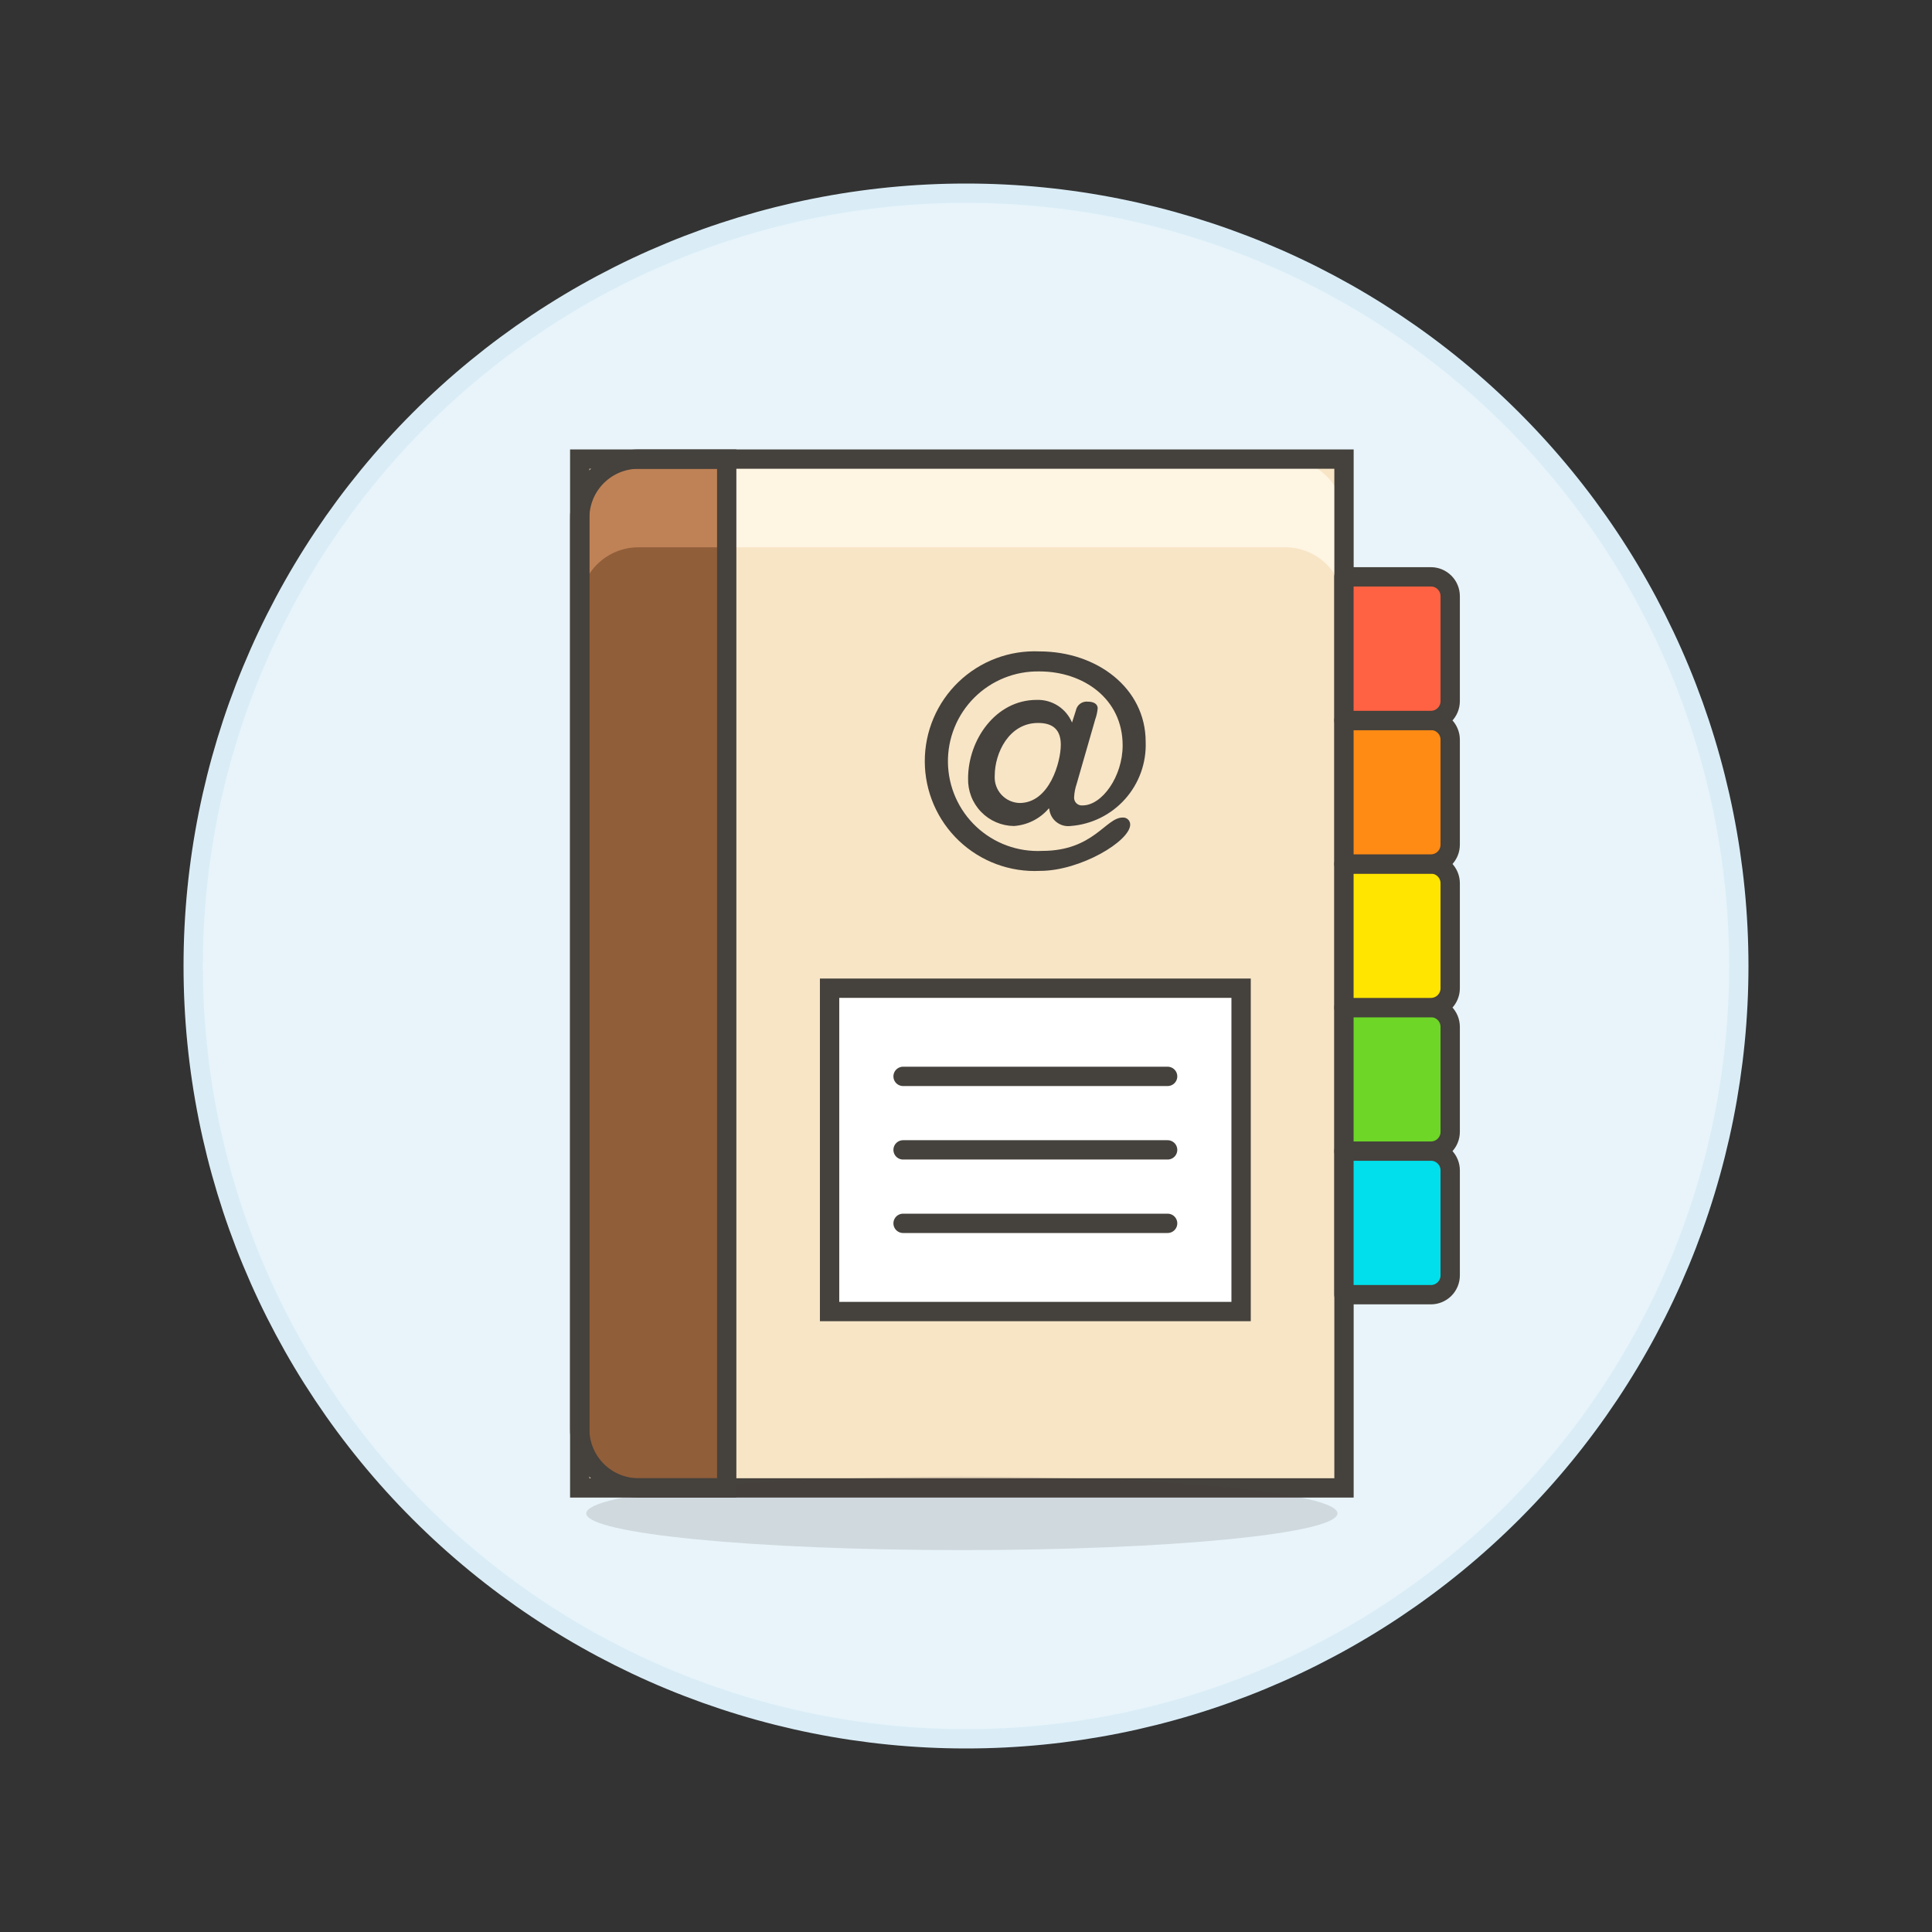 <svg width="400" height="400" viewBox="0 0 400 400" fill="none" xmlns="http://www.w3.org/2000/svg">
<rect x="0" y="0" width="400" height="400" fill="#333333" stroke="none"/>
<path d="M40 200C40 242.435 56.857 283.131 86.863 313.137C116.869 343.143 157.565 360 200 360C242.435 360 283.131 343.143 313.137 313.137C343.143 283.131 360 242.435 360 200C360 157.565 343.143 116.869 313.137 86.863C283.131 56.857 242.435 40 200 40C157.565 40 116.869 56.857 86.863 86.863C56.857 116.869 40 157.565 40 200Z" fill="#E8F4FA" stroke="#DAEDF7" stroke-width="4"/>
<path d="M120.028 95.052H278.26V308.056H120.028V95.052Z" fill="#F7E5C6"/>
<path d="M266.084 95.052H132.2C130.602 95.052 129.019 95.366 127.542 95.977C126.066 96.588 124.724 97.485 123.593 98.615C122.463 99.745 121.566 101.086 120.955 102.563C120.343 104.039 120.028 105.622 120.028 107.22V125.48C120.027 123.881 120.342 122.298 120.953 120.821C121.565 119.344 122.462 118.002 123.592 116.872C124.722 115.742 126.064 114.845 127.541 114.233C129.018 113.622 130.601 113.307 132.2 113.308H266.084C267.683 113.307 269.266 113.622 270.743 114.233C272.22 114.845 273.562 115.742 274.692 116.872C275.822 118.002 276.719 119.344 277.331 120.821C277.942 122.298 278.257 123.881 278.256 125.48V107.22C278.256 105.622 277.941 104.039 277.329 102.563C276.718 101.086 275.821 99.745 274.691 98.615C273.56 97.485 272.218 96.588 270.742 95.977C269.265 95.366 267.682 95.052 266.084 95.052Z" fill="#FFF5E3"/>
<path d="M150.456 95.052H132.2C130.602 95.052 129.019 95.366 127.542 95.977C126.066 96.588 124.724 97.485 123.593 98.615C122.463 99.745 121.566 101.086 120.955 102.563C120.343 104.039 120.028 105.622 120.028 107.22V295.88C120.027 297.479 120.342 299.062 120.953 300.539C121.565 302.016 122.462 303.358 123.592 304.488C124.722 305.618 126.064 306.515 127.541 307.127C129.018 307.738 130.601 308.053 132.2 308.052H150.456V95.052Z" fill="#915E3A"/>
<path d="M132.2 113.308H150.456V95.052H132.2C130.602 95.052 129.019 95.366 127.542 95.977C126.066 96.588 124.724 97.485 123.593 98.615C122.463 99.745 121.566 101.086 120.955 102.563C120.343 104.039 120.028 105.622 120.028 107.22V125.48C120.027 123.881 120.342 122.298 120.953 120.821C121.565 119.344 122.462 118.002 123.592 116.872C124.722 115.742 126.064 114.845 127.541 114.233C129.018 113.622 130.601 113.307 132.2 113.308Z" fill="#BF8256"/>
<path d="M120.028 95.052H278.26V308.056H120.028V95.052Z" stroke="#45413C" stroke-width="4"/>
<path opacity="0.15" d="M276.904 313.332C276.904 317.532 242.104 320.932 199.144 320.932C156.184 320.932 121.38 317.524 121.38 313.332C121.38 309.14 156.18 305.732 199.144 305.732C242.108 305.732 276.904 309.128 276.904 313.332Z" fill="#45413C"/>
<path d="M150.456 95.052H132.2C130.602 95.052 129.019 95.366 127.542 95.977C126.066 96.588 124.724 97.485 123.593 98.615C122.463 99.745 121.566 101.086 120.955 102.563C120.343 104.039 120.028 105.622 120.028 107.22V295.88C120.027 297.479 120.342 299.062 120.953 300.539C121.565 302.016 122.462 303.358 123.592 304.488C124.722 305.618 126.064 306.515 127.541 307.127C129.018 307.738 130.601 308.053 132.2 308.052H150.456V95.052Z" stroke="#45413C" stroke-width="4"/>
<path d="M296.248 268.052H278.248V238.32H296.248C297.309 238.32 298.326 238.741 299.076 239.492C299.827 240.242 300.248 241.259 300.248 242.32V264.052C300.248 265.113 299.827 266.13 299.076 266.88C298.326 267.631 297.309 268.052 296.248 268.052Z" fill="#00DFEB" stroke="#45413C" stroke-width="4" stroke-linejoin="round"/>
<path d="M296.248 238.332H278.248V208.596H296.248C297.309 208.596 298.326 209.017 299.076 209.768C299.827 210.518 300.248 211.535 300.248 212.596V234.332C300.248 235.393 299.827 236.41 299.076 237.16C298.326 237.911 297.309 238.332 296.248 238.332Z" fill="#6DD627" stroke="#45413C" stroke-width="4" stroke-linejoin="round"/>
<path d="M296.248 208.608H278.248V178.872H296.248C297.309 178.872 298.326 179.293 299.076 180.044C299.827 180.794 300.248 181.811 300.248 182.872V204.608C300.248 205.669 299.827 206.686 299.076 207.436C298.326 208.187 297.309 208.608 296.248 208.608Z" fill="#FFE500" stroke="#45413C" stroke-width="4" stroke-linejoin="round"/>
<path d="M296.248 178.884H278.248V149.152H296.248C297.309 149.152 298.326 149.573 299.076 150.324C299.827 151.074 300.248 152.091 300.248 153.152V174.884C300.248 175.945 299.827 176.962 299.076 177.712C298.326 178.463 297.309 178.884 296.248 178.884Z" fill="#FF8A14" stroke="#45413C" stroke-width="4" stroke-linejoin="round"/>
<path d="M296.248 149.164H278.248V119.428H296.248C297.309 119.428 298.326 119.849 299.076 120.6C299.827 121.35 300.248 122.367 300.248 123.428V145.164C300.248 146.225 299.827 147.242 299.076 147.992C298.326 148.743 297.309 149.164 296.248 149.164Z" fill="#FF6242" stroke="#45413C" stroke-width="4" stroke-linejoin="round"/>
<path d="M171.756 204.596H256.956V271.54H171.756V204.596Z" fill="white" stroke="#45413C" stroke-width="4"/>
<path d="M186.972 222.852H241.744" stroke="#45413C" stroke-width="4" stroke-linecap="round" stroke-linejoin="round"/>
<path d="M186.972 238.068H241.744" stroke="#45413C" stroke-width="4" stroke-linecap="round" stroke-linejoin="round"/>
<path d="M186.972 253.28H241.744" stroke="#45413C" stroke-width="4" stroke-linecap="round" stroke-linejoin="round"/>
<path d="M222.892 162.36C222.611 163.19 222.442 164.053 222.392 164.928C222.356 165.17 222.376 165.417 222.451 165.651C222.526 165.884 222.653 166.097 222.823 166.273C222.993 166.449 223.202 166.584 223.432 166.667C223.662 166.75 223.909 166.779 224.152 166.752C228.152 166.752 232.432 160.788 232.432 154.324C232.432 144.6 224.212 139.012 215.232 139.012C212.735 138.961 210.253 139.413 207.935 140.342C205.617 141.271 203.51 142.657 201.739 144.418C199.968 146.18 198.57 148.279 197.629 150.593C196.688 152.906 196.222 155.385 196.26 157.882C196.298 160.379 196.839 162.843 197.85 165.127C198.861 167.411 200.322 169.467 202.145 171.174C203.968 172.88 206.117 174.202 208.462 175.06C210.808 175.918 213.302 176.295 215.796 176.168C226.404 176.168 228.916 169.264 232.428 169.264C232.627 169.248 232.828 169.273 233.016 169.338C233.205 169.403 233.379 169.507 233.526 169.642C233.673 169.777 233.791 169.941 233.872 170.124C233.953 170.307 233.995 170.504 233.996 170.704C233.996 174.156 223.64 180.304 215.36 180.304C212.286 180.46 209.212 179.989 206.325 178.922C203.438 177.855 200.797 176.213 198.563 174.095C196.329 171.977 194.548 169.428 193.329 166.602C192.109 163.776 191.475 160.731 191.467 157.653C191.458 154.575 192.074 151.527 193.278 148.694C194.482 145.861 196.248 143.302 198.47 141.172C200.692 139.041 203.323 137.384 206.205 136.301C209.086 135.217 212.157 134.73 215.232 134.868C227.092 134.868 237.196 142.468 237.196 153.568C237.369 157.926 235.843 162.18 232.94 165.435C230.038 168.69 225.985 170.691 221.636 171.016C221.109 171.08 220.574 171.037 220.064 170.889C219.554 170.741 219.079 170.492 218.668 170.155C218.256 169.819 217.918 169.403 217.672 168.932C217.426 168.461 217.277 167.946 217.236 167.416H217.104C216.203 168.464 215.103 169.323 213.866 169.941C212.63 170.559 211.283 170.924 209.904 171.016C208.632 170.999 207.377 170.73 206.21 170.225C205.043 169.719 203.988 168.986 203.107 168.069C202.226 167.152 201.535 166.069 201.076 164.883C200.617 163.697 200.398 162.431 200.432 161.16C200.432 153.192 206.14 144.908 214.612 144.908C216.168 144.85 217.704 145.268 219.016 146.106C220.327 146.945 221.352 148.164 221.952 149.6L222.752 147.096C222.86 146.53 223.18 146.026 223.647 145.687C224.114 145.348 224.692 145.2 225.264 145.272C226.264 145.272 227.264 145.648 227.264 146.652C227.194 147.423 227.026 148.183 226.764 148.912L222.892 162.36ZM211.096 166.252C217.308 166.252 219.628 157.712 219.628 154.204C219.628 151.128 218.06 149.68 214.924 149.68C208.896 149.68 205.948 155.896 205.948 160.6C205.901 161.312 205.998 162.027 206.234 162.701C206.469 163.374 206.838 163.994 207.319 164.522C207.8 165.049 208.382 165.475 209.031 165.772C209.68 166.069 210.382 166.233 211.096 166.252Z" fill="#45413C"/>
</svg>
